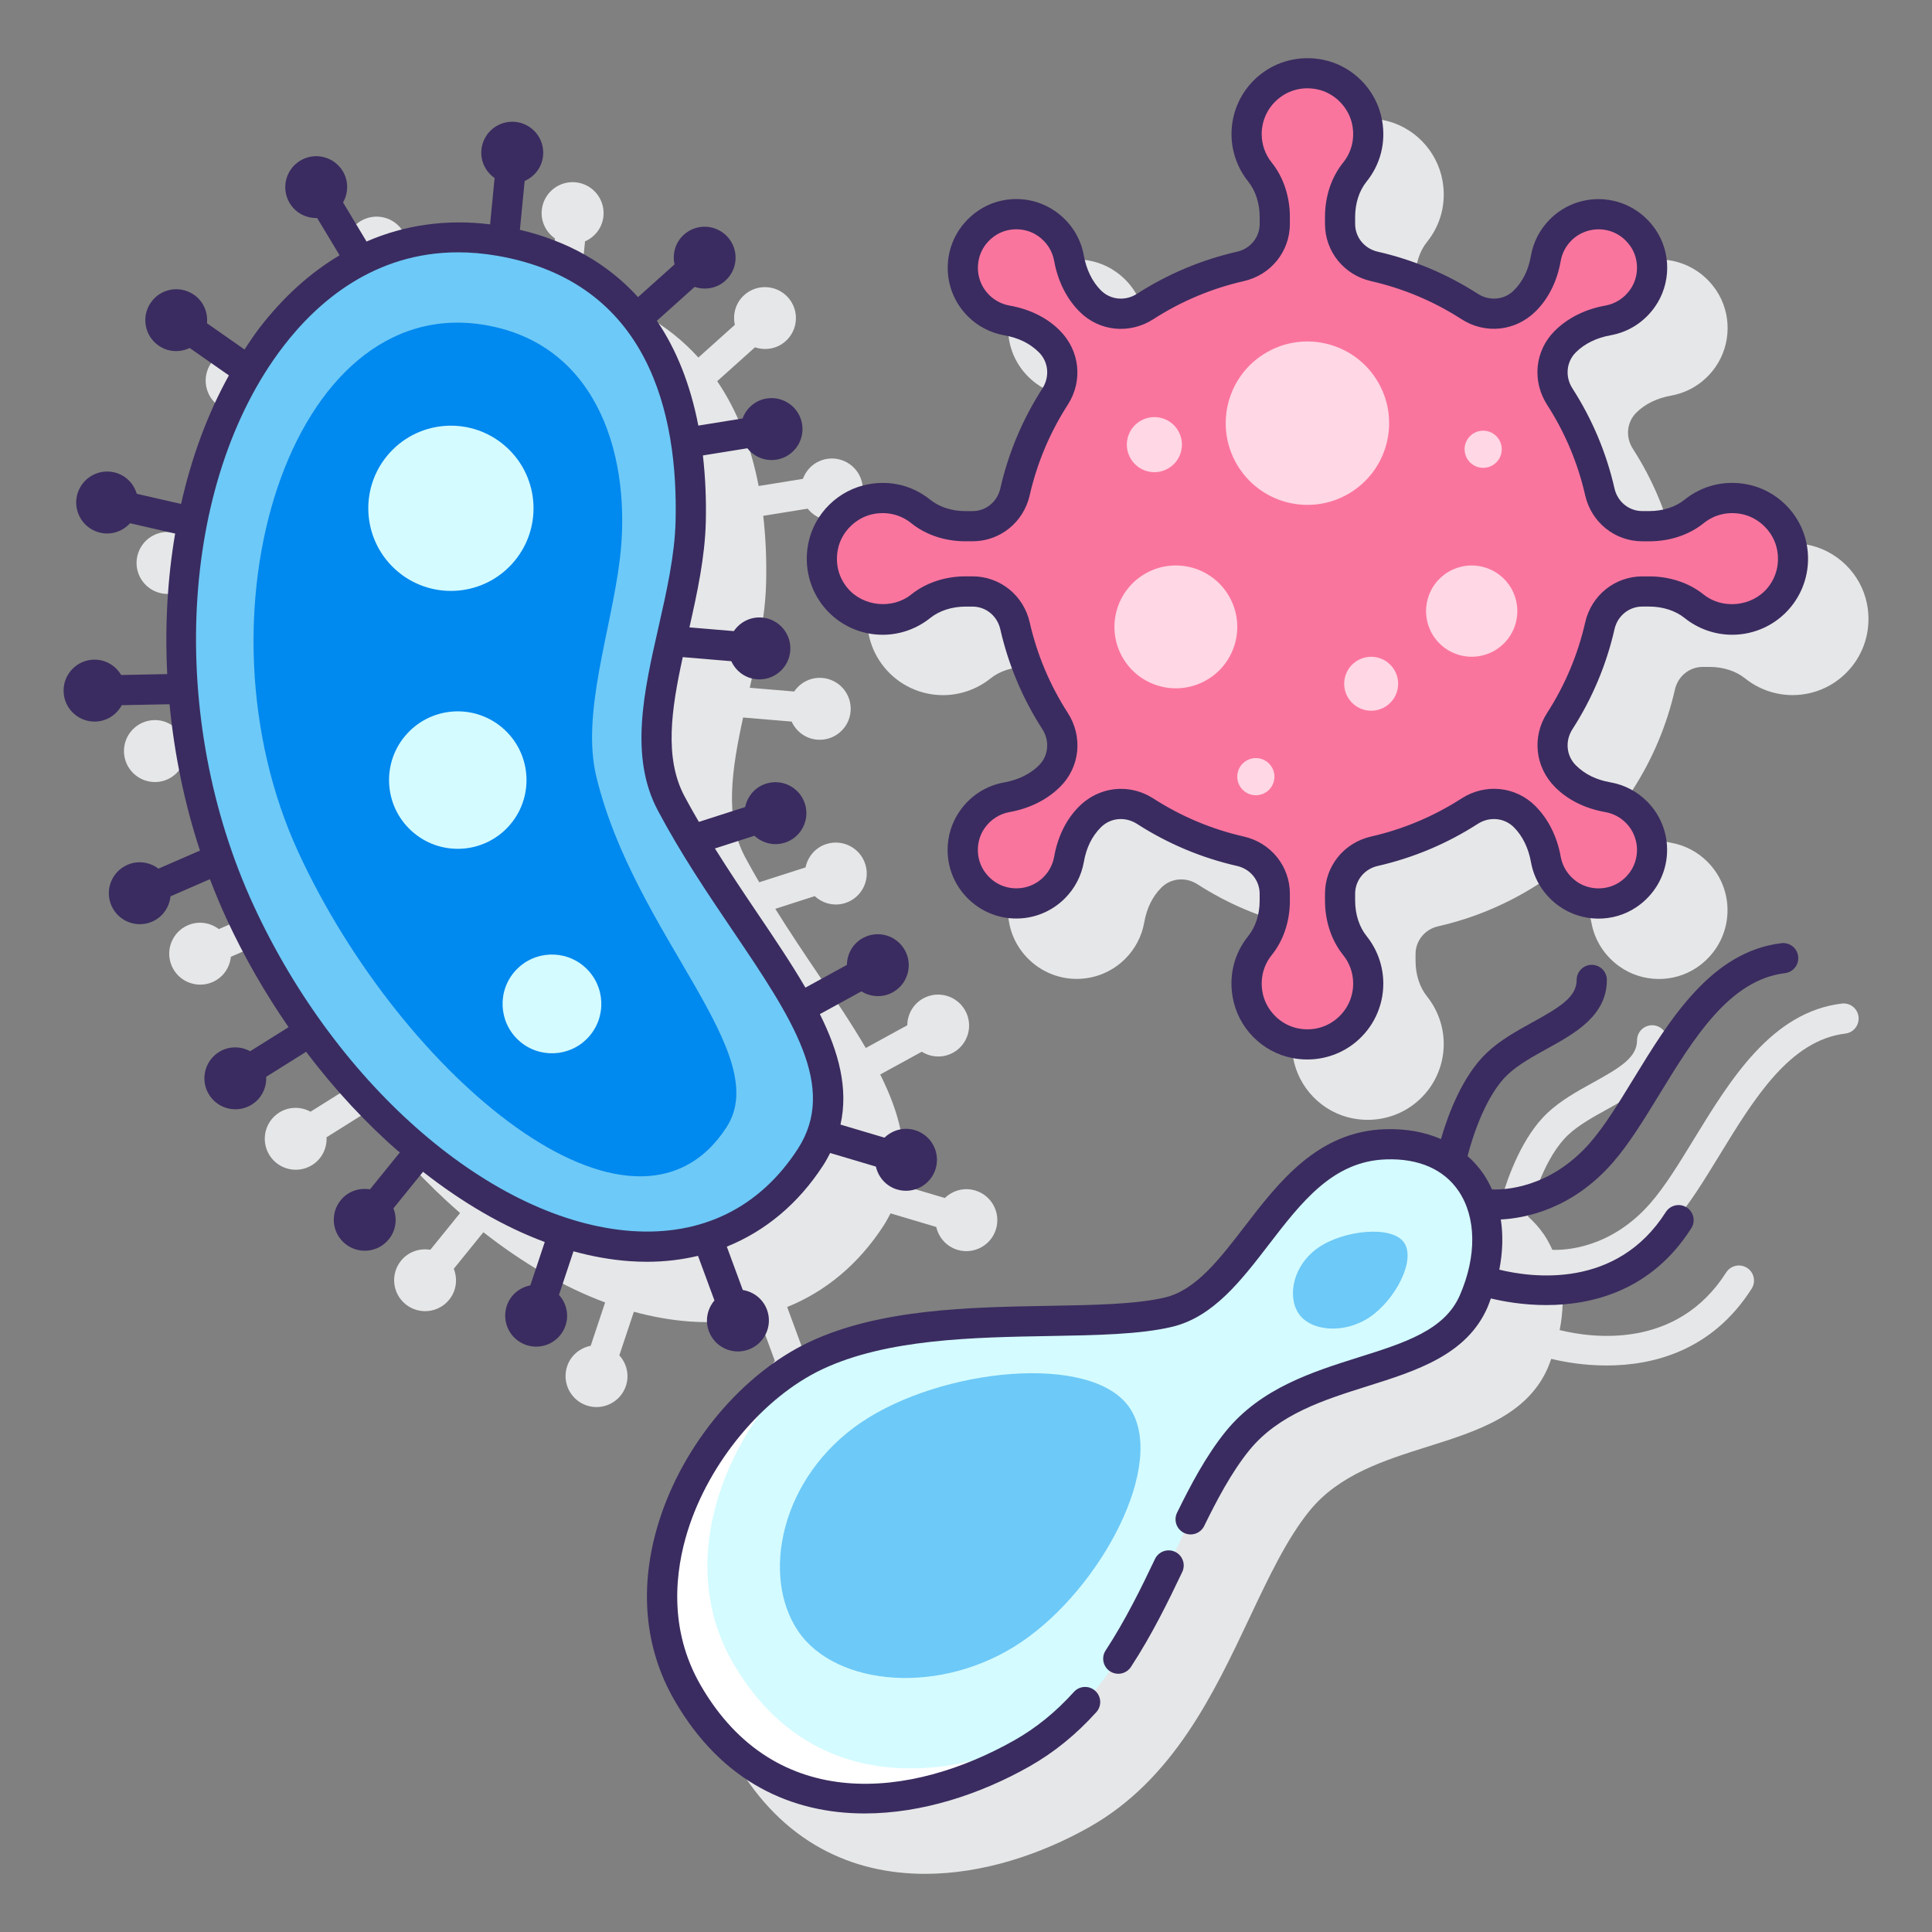 <svg id="Layer_1" enable-background="new 0 0 128 128" height="512" viewBox="0 0 128 128" width="512" xmlns="http://www.w3.org/2000/svg"><rect x="0" y="0" width="128" height="128" fill="#808080" stroke="none"/><g><g><g><path d="m62.48 46.055c1.138 0 2.254-.393 3.142-1.106.612-.491 1.45-.762 2.36-.762h.45c.883 0 1.639.615 1.84 1.494.537 2.362 1.476 4.593 2.789 6.632.499.775.406 1.758-.225 2.39-.574.574-1.372.966-2.31 1.133-1.185.212-2.224.88-2.927 1.879-1.068 1.52-1.091 3.572-.055 5.108.774 1.147 1.996 1.88 3.354 2.011 1.355.129 2.688-.347 3.652-1.31.661-.661 1.098-1.498 1.261-2.42.162-.923.537-1.702 1.13-2.295.633-.633 1.615-.725 2.391-.226 2.039 1.313 4.271 2.251 6.633 2.789.879.2 1.493.957 1.493 1.839v.466c0 .902-.269 1.732-.757 2.338-.921 1.143-1.287 2.579-1.032 4.043.351 2.024 1.939 3.647 3.951 4.038.332.065.664.096.994.096 1.166 0 2.297-.397 3.204-1.145 1.165-.96 1.833-2.375 1.833-3.884 0-1.138-.393-2.253-1.104-3.142-.492-.612-.763-1.451-.763-2.361v-.45c0-.883.614-1.639 1.493-1.839 2.361-.538 4.594-1.476 6.633-2.789.776-.498 1.759-.406 2.39.225.574.575.966 1.373 1.134 2.31.212 1.185.88 2.225 1.879 2.927 1.519 1.068 3.57 1.091 5.108.055 1.148-.774 1.881-1.997 2.011-3.355.131-1.357-.347-2.688-1.311-3.652-.663-.662-1.499-1.097-2.418-1.259-.938-.165-1.695-.53-2.297-1.132-.632-.631-.725-1.614-.225-2.39 1.313-2.04 2.251-4.271 2.788-6.631.201-.88.958-1.495 1.841-1.495h.449c.91 0 1.748.271 2.36.762.888.712 2.004 1.105 3.142 1.105 1.509 0 2.924-.668 3.884-1.833s1.343-2.694 1.05-4.198c-.392-2.011-2.014-3.599-4.038-3.952-1.468-.254-2.9.112-4.042 1.032-.606.489-1.438.758-2.34.758h-.465c-.883 0-1.64-.615-1.841-1.494-.537-2.361-1.475-4.592-2.788-6.632-.5-.775-.407-1.758.225-2.39.573-.574 1.372-.965 2.309-1.133 1.184-.212 2.225-.879 2.928-1.878 1.068-1.52 1.091-3.572.055-5.108-.773-1.148-1.995-1.88-3.353-2.011-1.356-.132-2.689.347-3.653 1.31-.661.661-1.098 1.498-1.261 2.419-.164.938-.529 1.695-1.13 2.295-.632.632-1.613.725-2.391.225-2.041-1.313-4.272-2.252-6.633-2.789-.879-.2-1.493-.957-1.493-1.84v-.463c0-.902.269-1.732.757-2.338.921-1.143 1.287-2.579 1.032-4.043-.352-2.024-1.939-3.646-3.952-4.038-1.506-.293-3.034.09-4.198 1.05s-1.832 2.375-1.832 3.883c0 1.138.393 2.254 1.105 3.142.491.612.762 1.45.762 2.36v.45c0 .883-.614 1.64-1.493 1.84-2.36.537-4.592 1.476-6.634 2.79-.774.5-1.758.407-2.389-.225-.574-.575-.966-1.373-1.134-2.309-.213-1.186-.88-2.226-1.879-2.927-1.519-1.069-3.572-1.09-5.106-.055-1.148.774-1.882 1.996-2.013 3.354s.347 2.689 1.312 3.653c.662.662 1.498 1.097 2.417 1.259.938.165 1.696.53 2.297 1.131.632.631.725 1.614.225 2.39-1.313 2.039-2.252 4.271-2.789 6.632-.201.88-.958 1.495-1.84 1.495h-.466c-.902 0-1.732-.269-2.339-.758-1.144-.921-2.579-1.288-4.043-1.032-2.024.353-3.648 1.941-4.037 3.951-.293 1.504.089 3.034 1.049 4.198.959 1.164 2.375 1.832 3.884 1.832z" fill="#e6e7e8"/></g><g><path d="m45.699 87.553c.395.028.784.042 1.17.042 1.173 0 2.3-.137 3.376-.392l1.089 2.955c-.465.546-.637 1.315-.371 2.036.392 1.064 1.572 1.608 2.635 1.216 1.064-.392 1.608-1.572 1.216-2.636-.266-.721-.895-1.194-1.603-1.308l-1.059-2.873c2.555-1.032 4.735-2.844 6.379-5.378.178-.275.327-.55.468-.826l3.031.901c.159.699.672 1.297 1.408 1.516 1.087.323 2.229-.296 2.552-1.383s-.296-2.229-1.383-2.552c-.737-.219-1.493.002-2.008.501l-2.916-.867c.535-2.376-.107-4.792-1.366-7.318l2.753-1.507c.609.379 1.395.436 2.069.067.994-.544 1.359-1.792.814-2.786s-1.792-1.359-2.786-.814c-.674.369-1.049 1.062-1.057 1.779l-2.75 1.506c-.924-1.583-2.019-3.211-3.164-4.905-.945-1.398-1.904-2.831-2.832-4.316l2.617-.84c.526.488 1.287.692 2.018.458 1.079-.346 1.674-1.502 1.327-2.581-.346-1.079-1.502-1.674-2.581-1.327-.732.235-1.231.844-1.375 1.547l-3.069.984c-.325-.559-.648-1.122-.955-1.702-1.352-2.548-.865-5.765-.113-9.213l3.216.27c.298.653.922 1.134 1.688 1.198 1.13.095 2.122-.744 2.217-1.873.095-1.13-.744-2.122-1.873-2.217-.766-.064-1.461.306-1.864.899l-2.944-.247c.52-2.299 1.029-4.662 1.085-6.987.038-1.554-.034-3.017-.192-4.405l2.946-.475c.447.561 1.168.877 1.927.755 1.119-.181 1.88-1.234 1.7-2.353s-1.234-1.88-2.353-1.699c-.759.122-1.344.65-1.592 1.323l-2.931.473c-.52-2.689-1.436-5.02-2.747-6.944l2.505-2.246c.679.231 1.457.107 2.029-.406.844-.757.915-2.054.158-2.898s-2.054-.915-2.898-.158c-.572.513-.78 1.273-.624 1.973l-2.417 2.168c-1.988-2.193-4.611-3.701-7.826-4.459l.316-3.237c.657-.289 1.146-.907 1.221-1.672.11-1.128-.715-2.132-1.844-2.242-1.128-.11-2.132.715-2.242 1.844-.075.765.286 1.465.874 1.876l-.299 3.069c-2.882-.359-5.647.032-8.186 1.137l-1.556-2.588c.354-.624.379-1.411-.017-2.069-.584-.971-1.845-1.285-2.817-.701-.971.584-1.285 1.845-.701 2.817.396.659 1.103 1.005 1.82.985l1.485 2.469c-1.957 1.164-3.75 2.781-5.321 4.832-.345.45-.662.93-.978 1.41l-2.486-1.739c.07-.714-.227-1.443-.857-1.884-.929-.65-2.209-.423-2.858.505-.65.929-.423 2.209.505 2.858.63.441 1.417.47 2.064.159l2.598 1.817c-1.419 2.56-2.476 5.439-3.168 8.517l-2.936-.672c-.203-.688-.753-1.252-1.502-1.424-1.105-.253-2.206.438-2.459 1.543s.438 2.206 1.543 2.459c.749.172 1.49-.097 1.972-.628l2.989.685c-.51 2.995-.686 6.135-.523 9.31l-3.053.06c-.364-.618-1.034-1.032-1.802-1.017-1.133.022-2.034.959-2.012 2.092s.959 2.034 2.092 2.012c.768-.015 1.421-.455 1.761-1.087l3.168-.062c.313 3.266.978 6.536 2.015 9.695l-2.751 1.197c-.572-.433-1.349-.56-2.054-.254-1.039.452-1.515 1.662-1.063 2.701s1.662 1.515 2.701 1.063c.705-.307 1.141-.963 1.214-1.676l2.612-1.137c.336.882.698 1.753 1.093 2.609 1.178 2.551 2.573 4.959 4.117 7.196l-2.545 1.596c-.63-.343-1.418-.354-2.069.054-.961.602-1.251 1.869-.649 2.829.602.961 1.869 1.251 2.829.649.651-.408.985-1.121.951-1.838l2.647-1.66c1.894 2.512 3.99 4.755 6.2 6.68l-1.972 2.435c-.707-.12-1.456.125-1.94.722-.714.881-.578 2.173.303 2.887.881.713 2.173.578 2.887-.303.484-.597.568-1.38.304-2.047l1.962-2.423c2.602 2.039 5.329 3.635 8.065 4.653l-.956 2.872c-.704.137-1.318.629-1.561 1.358-.358 1.075.224 2.238 1.299 2.596s2.238-.224 2.596-1.299c.243-.729.046-1.492-.436-2.023l.962-2.888c1.242.337 2.481.559 3.704.646z" fill="#e6e7e8"/></g><g><path d="m122.021 66.489c-4.643.561-7.38 5.036-9.795 8.984-.989 1.618-1.924 3.146-2.895 4.255-2.646 3.021-5.701 3.108-6.483 3.076-.16-.354-.342-.696-.558-1.015-.304-.448-.662-.842-1.056-1.194.307-1.198 1.149-3.984 2.659-5.403.697-.657 1.665-1.191 2.601-1.708 1.858-1.026 3.964-2.19 3.964-4.559 0-.552-.447-1-1-1s-1 .448-1 1c0 1.132-1.113 1.804-2.931 2.808-1.044.577-2.124 1.173-3.005 2.002-1.642 1.545-2.599 4.158-3.055 5.732-1.077-.469-2.321-.699-3.692-.651-4.468.138-7.049 3.496-9.327 6.459-1.66 2.16-3.228 4.199-5.248 4.683-1.91.458-4.718.507-7.689.559-5.264.092-11.229.195-15.891 2.395-4.45 2.099-8.363 6.774-9.968 11.911-1.333 4.266-.974 8.359 1.039 11.838 3.163 5.471 7.826 7.486 12.597 7.486 3.803 0 7.674-1.281 10.908-3.112 5.52-3.126 8.21-8.818 10.583-13.84 1.278-2.704 2.485-5.258 3.985-7.103 1.948-2.398 4.947-3.342 7.848-4.256 3.226-1.016 6.562-2.066 7.937-5.214.086-.198.149-.396.224-.594.837.201 2.14.439 3.671.439 3.062 0 6.978-.957 9.607-5.088.297-.466.159-1.084-.307-1.381-.467-.296-1.084-.159-1.381.307-3.265 5.128-8.886 4.345-11.031 3.817.226-1.151.261-2.276.1-3.326 1.573-.078 4.693-.656 7.401-3.748 1.084-1.237 2.061-2.836 3.097-4.529 2.284-3.735 4.646-7.597 8.329-8.042.548-.066.938-.564.873-1.113-.065-.551-.555-.942-1.111-.875z" fill="#e6e7e8"/></g></g><g><g><path d="m115.484 33.058c-1.232-.215-2.383.132-3.243.826-.832.67-1.898.979-2.966.979h-.465c-1.356 0-2.514-.949-2.815-2.272-.519-2.278-1.428-4.407-2.655-6.313-.744-1.156-.614-2.666.359-3.639.767-.767 1.771-1.219 2.84-1.411.877-.157 1.706-.646 2.286-1.469.826-1.174.846-2.783.044-3.974-1.294-1.918-3.921-2.102-5.47-.553-.534.533-.86 1.194-.982 1.885-.184 1.046-.612 2.033-1.363 2.784l-.046.046c-.972.972-2.482 1.103-3.639.359-1.906-1.227-4.035-2.136-6.313-2.655-1.323-.301-2.272-1.458-2.272-2.815v-.466c0-1.068.309-2.134.979-2.966.693-.861 1.04-2.012.826-3.244-.28-1.607-1.557-2.917-3.158-3.228-2.581-.502-4.839 1.461-4.839 3.951 0 .953.331 1.827.885 2.516.673.838.983 1.912.983 2.987v.45c0 1.356-.95 2.513-2.272 2.815-2.278.519-4.407 1.428-6.313 2.655-1.156.744-2.666.614-3.639-.359-.768-.767-1.219-1.772-1.411-2.84-.157-.877-.646-1.706-1.469-2.286-1.174-.826-2.783-.846-3.974-.044-1.918 1.293-2.103 3.921-.553 5.47.534.534 1.195.86 1.885.982 1.046.184 2.033.612 2.784 1.363l.046.046c.972.972 1.103 2.483.359 3.639-1.227 1.906-2.136 4.035-2.655 6.313-.301 1.323-1.458 2.272-2.815 2.272h-.465c-1.068 0-2.134-.309-2.966-.979-.861-.693-2.011-1.04-3.244-.826-1.607.28-2.917 1.556-3.228 3.157-.502 2.581 1.461 4.84 3.951 4.84.953 0 1.827-.332 2.516-.885.838-.673 1.912-.983 2.987-.983h.45c1.356 0 2.513.95 2.815 2.272.519 2.278 1.428 4.407 2.655 6.313.744 1.156.614 2.666-.359 3.639-.768.768-1.771 1.219-2.84 1.411-.877.157-1.707.646-2.286 1.47-.826 1.174-.846 2.783-.043 3.973 1.293 1.918 3.92 2.102 5.47.553.533-.533.86-1.194.982-1.885.184-1.046.612-2.033 1.363-2.784l.046-.046c.972-.972 2.482-1.103 3.639-.359 1.906 1.227 4.035 2.136 6.313 2.655 1.323.301 2.272 1.458 2.272 2.815v.465c0 1.068-.309 2.134-.979 2.966-.693.861-1.04 2.011-.826 3.244.28 1.607 1.556 2.917 3.157 3.228 2.581.502 4.84-1.461 4.84-3.951 0-.953-.332-1.827-.885-2.516-.673-.838-.983-1.912-.983-2.987v-.45c0-1.357.95-2.514 2.272-2.815 2.278-.519 4.407-1.428 6.313-2.655 1.156-.744 2.666-.614 3.639.359.768.768 1.219 1.771 1.411 2.84.157.878.646 1.707 1.47 2.286 1.174.826 2.783.846 3.973.044 1.918-1.294 2.102-3.92.553-5.47-.534-.534-1.195-.86-1.885-.982-1.046-.184-2.033-.612-2.784-1.363l-.046-.046c-.972-.972-1.103-2.482-.359-3.639 1.227-1.906 2.136-4.035 2.655-6.313.301-1.323 1.458-2.272 2.815-2.272h.45c1.075 0 2.148.31 2.987.983.689.553 1.563.885 2.516.885 2.49 0 4.453-2.259 3.951-4.84-.315-1.6-1.625-2.877-3.232-3.156z" fill="#fa759e"/><g><path d="m91.308 25.33c1.495 2.589.608 5.899-1.981 7.394s-5.899.608-7.394-1.981-.608-5.899 1.981-7.394c2.589-1.494 5.899-.607 7.394 1.981z" fill="#ffd7e5"/></g><g><path d="m100.123 38.976c.835 1.447.34 3.296-1.107 4.131s-3.296.34-4.131-1.107c-.835-1.446-.34-3.296 1.107-4.131 1.446-.835 3.296-.34 4.131 1.107z" fill="#ffd7e5"/></g><g><path d="m92.391 44.407c.494.855.201 1.948-.654 2.441-.855.494-1.948.201-2.441-.654s-.201-1.948.654-2.441c.854-.494 1.947-.201 2.441.654z" fill="#ffd7e5"/></g><g><path d="m78.061 28.546c.504.873.205 1.988-.668 2.492s-1.988.205-2.492-.668-.205-1.988.668-2.492 1.989-.205 2.492.668z" fill="#ffd7e5"/></g><g><path d="m84.27 50.841c.34.589.138 1.342-.451 1.682s-1.342.138-1.682-.451-.138-1.342.451-1.682 1.342-.138 1.682.451z" fill="#ffd7e5"/></g><g><path d="m99.331 29.149c.34.589.138 1.342-.451 1.682s-1.342.138-1.682-.451-.138-1.342.451-1.682c.589-.339 1.342-.137 1.682.451z" fill="#ffd7e5"/></g><g><path d="m81.427 39.499c1.124 1.946.457 4.435-1.489 5.558-1.946 1.124-4.435.457-5.558-1.489-1.124-1.946-.457-4.435 1.489-5.558 1.946-1.125 4.434-.458 5.558 1.489z" fill="#ffd7e5"/></g></g><g><path d="m33.079 15.955c-17.476-2.986-26.937 23.336-17.173 44.481 9.208 19.94 29.479 29.038 37.786 16.234 4.271-6.583-4.009-13.607-9.23-23.452-2.721-5.13 1.14-12.187 1.297-18.663.197-8.097-2.317-16.829-12.68-18.6z" fill="#6dc9f7"/><g><path d="m32.139 21.534c-12.958-2.214-19.599 19.28-12.358 34.959 6.828 14.785 22.191 27.687 28.351 18.193 3.167-4.881-6.085-12.722-8.625-23.235-1.011-4.185.979-9.644 1.56-14.412.783-6.42-1.244-14.191-8.928-15.505z" fill="#0089ef"/></g><g><path d="m26.173 37.709c2.228 2.044 5.69 1.895 7.734-.332s1.895-5.69-.332-7.734c-2.228-2.044-5.69-1.895-7.734.332s-1.895 5.69.332 7.734z" fill="#d4fbff"/></g><g><path d="m27.25 55.038c1.853 1.7 4.734 1.577 6.434-.276s1.577-4.734-.276-6.434c-1.853-1.701-4.734-1.577-6.434.276-1.701 1.853-1.577 4.734.276 6.434z" fill="#d4fbff"/></g><g><path d="m34.357 68.923c1.331 1.221 3.4 1.133 4.622-.199 1.221-1.331 1.132-3.4-.199-4.622s-3.4-1.133-4.622.198c-1.221 1.332-1.133 3.401.199 4.623z" fill="#d4fbff"/></g></g><g><g><path d="m45.556 112.159c-4.794-8.289 1.444-19.02 8.491-22.345 7.168-3.382 18.032-1.602 23.386-2.885s7.22-10.896 14.374-11.116c5.963-.184 8.138 5.108 5.825 10.406s-11.231 3.811-15.644 9.239c-4.412 5.429-6.126 16.083-14.285 20.704-7.327 4.15-16.95 4.983-22.147-4.003z" fill="#d4fbff"/></g><g><g><path d="m48.556 110.159c-4.017-6.945-.287-15.603 5.172-20.184-6.914 3.492-12.894 14.02-8.172 22.184 5.197 8.986 14.82 8.153 22.146 4.004.844-.478 1.605-1.034 2.322-1.629-7.232 3.82-16.43 4.336-21.468-4.375z" fill="#fff"/></g></g><g><path d="m74.833 93.261c2.496 3.663-1.822 11.886-7.125 15.5s-12.324 2.98-14.82-.682c-2.496-3.663-1.168-10.203 4.135-13.818 5.303-3.614 15.314-4.662 17.81-1z" fill="#6dc9f7"/></g><g><path d="m93.025 82.328c.794 1.165-.579 3.779-2.266 4.928-1.686 1.149-3.918.948-4.712-.217s-.371-3.244 1.315-4.394c1.686-1.149 4.869-1.482 5.663-.317z" fill="#6dc9f7"/></g><g fill="#3a2c60"><path d="m58.479 42.055c1.138 0 2.254-.393 3.142-1.105.612-.491 1.45-.762 2.36-.762h.45c.882 0 1.639.615 1.84 1.495.537 2.361 1.476 4.593 2.789 6.631.499.776.406 1.759-.226 2.391-.574.574-1.372.966-2.31 1.133-1.185.212-2.224.88-2.926 1.878-1.069 1.519-1.092 3.572-.056 5.108.774 1.148 1.997 1.881 3.354 2.011 1.356.128 2.688-.348 3.65-1.311.662-.66 1.099-1.497 1.262-2.419.164-.937.529-1.694 1.131-2.296.632-.632 1.611-.725 2.39-.225 2.041 1.313 4.272 2.252 6.633 2.789.879.2 1.493.957 1.493 1.84v.465c0 .902-.269 1.733-.757 2.339-.921 1.143-1.287 2.578-1.032 4.042.352 2.024 1.939 3.646 3.952 4.038.331.064.663.096.992.096 1.167 0 2.298-.397 3.206-1.146 1.164-.96 1.832-2.375 1.832-3.883 0-1.139-.393-2.255-1.105-3.142-.491-.612-.762-1.45-.762-2.36v-.45c0-.883.614-1.64 1.494-1.84 2.359-.537 4.591-1.476 6.632-2.789.777-.5 1.76-.406 2.391.225.573.573.965 1.372 1.133 2.309.212 1.185.879 2.224 1.879 2.928 1.52 1.068 3.569 1.091 5.108.055 1.147-.774 1.88-1.996 2.011-3.354s-.347-2.689-1.311-3.653c-.662-.662-1.498-1.098-2.418-1.26-.938-.165-1.696-.53-2.297-1.131-.632-.631-.725-1.614-.225-2.39 1.313-2.04 2.251-4.271 2.788-6.631.201-.88.958-1.495 1.841-1.495h.449c.91 0 1.748.271 2.36.763.888.712 2.004 1.105 3.143 1.105 1.508 0 2.923-.668 3.883-1.833s1.343-2.695 1.05-4.198c-.392-2.011-2.014-3.6-4.038-3.952 0 0 0 0-.001 0-1.459-.253-2.898.112-4.041 1.032-.606.488-1.438.757-2.34.757h-.465c-.001 0-.001 0-.001 0-.883 0-1.639-.614-1.84-1.494-.537-2.361-1.476-4.592-2.788-6.632-.5-.775-.407-1.758.225-2.39.574-.574 1.372-.966 2.31-1.133 1.185-.212 2.224-.88 2.926-1.878 1.069-1.519 1.092-3.572.056-5.108-.773-1.147-1.995-1.88-3.353-2.011-1.356-.133-2.689.347-3.653 1.311-.662.662-1.098 1.498-1.261 2.419-.164.938-.529 1.694-1.13 2.295-.631.631-1.613.725-2.391.225-2.039-1.313-4.271-2.251-6.632-2.79-.88-.2-1.494-.957-1.494-1.839v-.465c0-.902.269-1.732.757-2.338.921-1.143 1.287-2.579 1.032-4.043-.352-2.024-1.94-3.647-3.952-4.038-1.505-.293-3.034.09-4.198 1.05s-1.83 2.375-1.83 3.883c0 1.138.393 2.253 1.105 3.142.491.611.762 1.45.762 2.36v.45c0 .883-.614 1.639-1.493 1.839-2.361.538-4.594 1.477-6.634 2.79-.773.499-1.756.408-2.389-.225-.574-.574-.966-1.373-1.134-2.309-.213-1.185-.88-2.225-1.879-2.927-1.52-1.069-3.572-1.092-5.106-.055-1.148.774-1.882 1.996-2.013 3.354s.347 2.689 1.311 3.653c.662.662 1.499 1.097 2.418 1.259.938.166 1.696.531 2.297 1.132.632.631.725 1.614.226 2.39-1.313 2.038-2.252 4.27-2.789 6.631-.201.88-.957 1.495-1.839 1.495-.001 0-.001 0-.001 0h-.466c-.902 0-1.732-.269-2.339-.757-1.144-.921-2.58-1.288-4.043-1.032-2.023.353-3.646 1.941-4.037 3.952-.293 1.504.09 3.034 1.05 4.199.96 1.162 2.375 1.83 3.882 1.83zm-2.969-5.649c.23-1.184 1.225-2.156 2.417-2.363.897-.153 1.759.066 2.445.619.96.774 2.236 1.2 3.594 1.2h.466.001c1.821 0 3.379-1.254 3.788-3.05.486-2.135 1.335-4.151 2.521-5.994 1.014-1.574.811-3.584-.539-4.933-.839-.838-1.985-1.406-3.317-1.641-.514-.09-.981-.334-1.352-.704-.54-.54-.808-1.286-.733-2.046.074-.772.479-1.442 1.14-1.888.84-.566 2.006-.552 2.838.033.565.397.941.981 1.061 1.644.24 1.341.824 2.506 1.688 3.37 1.302 1.305 3.313 1.508 4.886.493 1.844-1.187 3.86-2.035 5.994-2.521 1.796-.409 3.05-1.967 3.05-3.79v-.45c0-1.365-.427-2.648-1.202-3.613-.436-.542-.665-1.195-.665-1.89 0-.908.402-1.761 1.104-2.339.711-.587 1.613-.812 2.545-.63 1.184.23 2.155 1.224 2.362 2.418.155.889-.064 1.757-.618 2.445-.774.96-1.2 2.236-1.2 3.593v.466c0 1.822 1.255 3.38 3.05 3.79 2.134.486 4.15 1.334 5.994 2.521 1.575 1.014 3.584.811 4.933-.539.84-.839 1.406-1.986 1.64-3.316.091-.514.335-.982.705-1.352.54-.54 1.282-.806 2.048-.734.771.075 1.441.479 1.886 1.139.566.84.553 2.007-.033 2.839-.397.565-.98.942-1.643 1.061-1.341.24-2.507.823-3.371 1.688-1.304 1.304-1.507 3.313-.492 4.888 1.187 1.843 2.034 3.859 2.521 5.994.409 1.795 1.968 3.049 3.789 3.049h.001.465c1.356 0 2.633-.426 3.595-1.2.686-.553 1.553-.772 2.443-.619 1.194.208 2.188 1.18 2.419 2.363.181.929-.043 1.832-.63 2.544-1.022 1.239-2.98 1.441-4.23.44-.965-.776-2.248-1.204-3.612-1.204h-.449c-1.822 0-3.381 1.254-3.79 3.05-.486 2.133-1.334 4.15-2.521 5.993-1.015 1.574-.812 3.584.538 4.933.839.839 1.986 1.406 3.317 1.641.514.09.981.334 1.352.704.54.54.808 1.286.734 2.047-.075.772-.479 1.442-1.14 1.887-.839.565-2.006.552-2.839-.032-.565-.398-.941-.982-1.061-1.645-.24-1.342-.824-2.507-1.688-3.371-1.304-1.303-3.314-1.506-4.887-.492-1.845 1.187-3.861 2.035-5.993 2.521-1.796.409-3.051 1.967-3.051 3.79v.45c0 1.364.427 2.646 1.203 3.612.435.542.664 1.195.664 1.89 0 .908-.402 1.761-1.104 2.339-.712.587-1.619.81-2.544.63-1.185-.23-2.156-1.225-2.363-2.418-.155-.889.064-1.757.618-2.444.774-.96 1.2-2.237 1.2-3.594v-.465c0-1.822-1.254-3.381-3.05-3.79-2.132-.485-4.148-1.333-5.993-2.52-.664-.428-1.405-.64-2.143-.64-1.01 0-2.01.397-2.79 1.177-.84.84-1.407 1.987-1.641 3.317-.092.515-.335.982-.705 1.352-.54.54-1.279.806-2.046.734-.772-.074-1.442-.479-1.888-1.139-.566-.84-.553-2.007.033-2.839.397-.565.98-.942 1.643-1.061 1.342-.24 2.507-.824 3.371-1.688 1.304-1.303 1.507-3.313.493-4.888-1.188-1.843-2.035-3.859-2.521-5.994-.409-1.795-1.968-3.05-3.789-3.05h-.45c-1.364 0-2.647.427-3.612 1.203-1.251 1.003-3.209.799-4.229-.44-.588-.708-.812-1.612-.631-2.541z"/><path d="m41.699 83.554c.395.028.784.042 1.17.042 1.173 0 2.3-.137 3.376-.393l1.089 2.955c-.465.546-.637 1.315-.371 2.036.392 1.064 1.572 1.608 2.636 1.216s1.608-1.572 1.216-2.636c-.266-.721-.895-1.194-1.603-1.308l-1.059-2.873c2.555-1.032 4.735-2.844 6.379-5.378.178-.275.327-.55.468-.826l3.031.901c.159.7.672 1.298 1.408 1.517 1.087.323 2.229-.296 2.552-1.383s-.296-2.229-1.383-2.552c-.737-.219-1.492.002-2.008.501l-2.916-.867c.535-2.376-.107-4.792-1.366-7.318l2.753-1.508c.609.379 1.395.436 2.069.067.994-.544 1.359-1.792.814-2.786s-1.792-1.359-2.786-.814c-.674.369-1.049 1.062-1.057 1.779l-2.75 1.507c-.924-1.583-2.019-3.211-3.164-4.906-.945-1.398-1.904-2.831-2.832-4.316l2.617-.84c.526.488 1.287.693 2.018.458 1.079-.346 1.673-1.502 1.327-2.581s-1.502-1.674-2.581-1.327c-.732.235-1.231.844-1.375 1.546l-3.069.985c-.325-.559-.648-1.122-.955-1.702-1.352-2.549-.865-5.765-.113-9.214l3.217.27c.298.652.922 1.134 1.688 1.198 1.13.095 2.122-.744 2.217-1.873.095-1.13-.744-2.122-1.873-2.217-.766-.064-1.461.306-1.864.899l-2.943-.247c.52-2.299 1.029-4.662 1.085-6.987.038-1.554-.034-3.017-.192-4.405l2.946-.475c.447.561 1.168.878 1.927.755 1.119-.18 1.88-1.234 1.7-2.353s-1.234-1.88-2.353-1.7c-.759.122-1.344.65-1.592 1.323l-2.931.473c-.52-2.689-1.436-5.02-2.747-6.945l2.505-2.245c.679.23 1.457.107 2.029-.406.844-.757.915-2.054.158-2.898s-2.054-.915-2.898-.158c-.572.513-.78 1.273-.624 1.973l-2.418 2.167c-1.988-2.193-4.611-3.701-7.826-4.459l.315-3.237c.657-.289 1.146-.907 1.221-1.672.11-1.128-.716-2.132-1.844-2.242s-2.132.716-2.242 1.844c-.075.765.286 1.465.874 1.876l-.299 3.069c-2.883-.358-5.647.033-8.186 1.137l-1.556-2.589c.354-.624.379-1.411-.017-2.069-.584-.971-1.845-1.285-2.817-.701-.971.584-1.285 1.845-.701 2.817.396.658 1.103 1.005 1.82.985l1.485 2.47c-1.957 1.164-3.75 2.781-5.321 4.831-.345.45-.662.93-.978 1.41l-2.486-1.739c.07-.714-.227-1.443-.857-1.884-.929-.65-2.209-.423-2.858.505-.65.929-.423 2.209.505 2.858.63.44 1.417.47 2.063.159l2.599 1.817c-1.419 2.56-2.477 5.439-3.168 8.517l-2.936-.672c-.203-.688-.753-1.253-1.502-1.424-1.105-.253-2.206.438-2.459 1.543s.438 2.206 1.543 2.459c.749.172 1.49-.097 1.972-.628l2.989.684c-.51 2.995-.686 6.135-.524 9.31l-3.053.06c-.364-.618-1.034-1.032-1.802-1.017-1.133.022-2.034.959-2.012 2.092s.959 2.034 2.092 2.012c.768-.015 1.421-.455 1.761-1.087l3.167-.062c.313 3.267.978 6.536 2.015 9.695l-2.75 1.197c-.572-.433-1.349-.56-2.054-.254-1.039.452-1.515 1.662-1.063 2.701s1.662 1.515 2.701 1.063c.705-.307 1.141-.962 1.214-1.676l2.612-1.137c.336.882.698 1.753 1.093 2.609 1.178 2.551 2.573 4.958 4.117 7.196l-2.545 1.595c-.63-.343-1.418-.354-2.069.055-.96.602-1.251 1.869-.649 2.829s1.869 1.251 2.829.649c.651-.408.985-1.122.951-1.838l2.647-1.659c1.894 2.512 3.99 4.755 6.2 6.68l-1.972 2.435c-.707-.12-1.456.125-1.939.722-.713.881-.578 2.173.303 2.887.881.713 2.173.578 2.887-.303.484-.597.568-1.38.304-2.047l1.962-2.423c2.602 2.039 5.328 3.635 8.065 4.653l-.956 2.872c-.704.137-1.318.629-1.561 1.358-.358 1.076.224 2.238 1.299 2.596 1.076.358 2.238-.224 2.596-1.299.243-.729.046-1.492-.436-2.023l.961-2.888c1.242.341 2.481.563 3.704.651zm-24.885-23.538c-5.762-12.477-4.942-28.062 1.948-37.057 2.273-2.968 6.04-6.242 11.589-6.242.813 0 1.667.071 2.56.223 10.104 1.727 12.021 10.518 11.848 17.589-.055 2.281-.606 4.708-1.139 7.056-.952 4.193-1.937 8.528-.042 12.101 1.531 2.885 3.274 5.465 4.96 7.96 3.908 5.782 6.994 10.349 4.315 14.479-2.524 3.889-6.342 5.761-11.012 5.433-9.182-.657-19.474-9.515-25.027-21.542z"/><path d="m77.854 102.813c-.5-.238-1.095-.024-1.333.474-.899 1.892-1.968 4.075-3.268 6.056-.303.462-.175 1.082.287 1.385.169.111.359.164.548.164.325 0 .645-.159.837-.451 1.369-2.086 2.475-4.343 3.402-6.294.238-.5.026-1.097-.473-1.334z"/><path d="m118.021 62.488c-4.644.562-7.38 5.036-9.795 8.984-.989 1.618-1.924 3.146-2.895 4.255-2.648 3.022-5.701 3.109-6.483 3.076-.16-.354-.342-.696-.558-1.015-.304-.45-.663-.844-1.059-1.197.365-1.434 1.26-4.083 2.662-5.401.697-.656 1.665-1.191 2.601-1.708 1.857-1.026 3.964-2.19 3.964-4.559 0-.552-.447-1-1-1s-1 .448-1 1c0 1.132-1.114 1.805-2.931 2.809-1.044.576-2.124 1.173-3.005 2.001-1.646 1.548-2.6 4.162-3.055 5.733-1.076-.468-2.32-.698-3.692-.653-4.468.138-7.049 3.496-9.327 6.46-1.66 2.159-3.228 4.199-5.248 4.683-1.91.458-4.717.507-7.688.559-5.264.091-11.229.195-15.892 2.395-4.45 2.099-8.363 6.774-9.968 11.911-1.333 4.266-.974 8.36 1.039 11.839 3.163 5.472 7.826 7.486 12.597 7.486 3.803 0 7.675-1.281 10.908-3.112 1.633-.925 3.084-2.102 4.438-3.599.37-.41.338-1.042-.071-1.412-.409-.371-1.043-.34-1.413.071-1.207 1.335-2.495 2.382-3.939 3.2-6.805 3.854-15.839 4.921-20.788-3.635-2.179-3.768-1.67-7.649-.86-10.241 1.424-4.556 5.005-8.855 8.912-10.699 4.273-2.016 10.011-2.116 15.072-2.204 3.084-.054 5.997-.104 8.121-.613 2.708-.649 4.568-3.069 6.367-5.41 2.202-2.865 4.282-5.571 7.804-5.68 2.146-.073 3.822.658 4.796 2.097 1.18 1.742 1.21 4.325.081 6.91-1.01 2.313-3.647 3.145-6.703 4.106-3.033.956-6.472 2.039-8.8 4.902-1.308 1.609-2.365 3.629-3.229 5.393-.242.496-.037 1.095.459 1.338.497.242 1.095.037 1.338-.459.813-1.662 1.804-3.557 2.984-5.01 1.948-2.398 4.947-3.342 7.849-4.256 3.226-1.016 6.562-2.066 7.936-5.214.086-.198.149-.396.224-.594.835.201 2.139.439 3.671.439 3.063 0 6.978-.957 9.607-5.088.297-.466.159-1.084-.307-1.381-.467-.296-1.084-.159-1.381.307-3.262 5.126-8.885 4.344-11.031 3.817.226-1.151.261-2.276.1-3.326 1.573-.078 4.693-.656 7.401-3.748 1.084-1.237 2.062-2.836 3.098-4.529 2.284-3.735 4.646-7.597 8.328-8.042.548-.066.938-.564.873-1.113-.066-.548-.557-.936-1.112-.873z"/></g></g></g></g></svg>